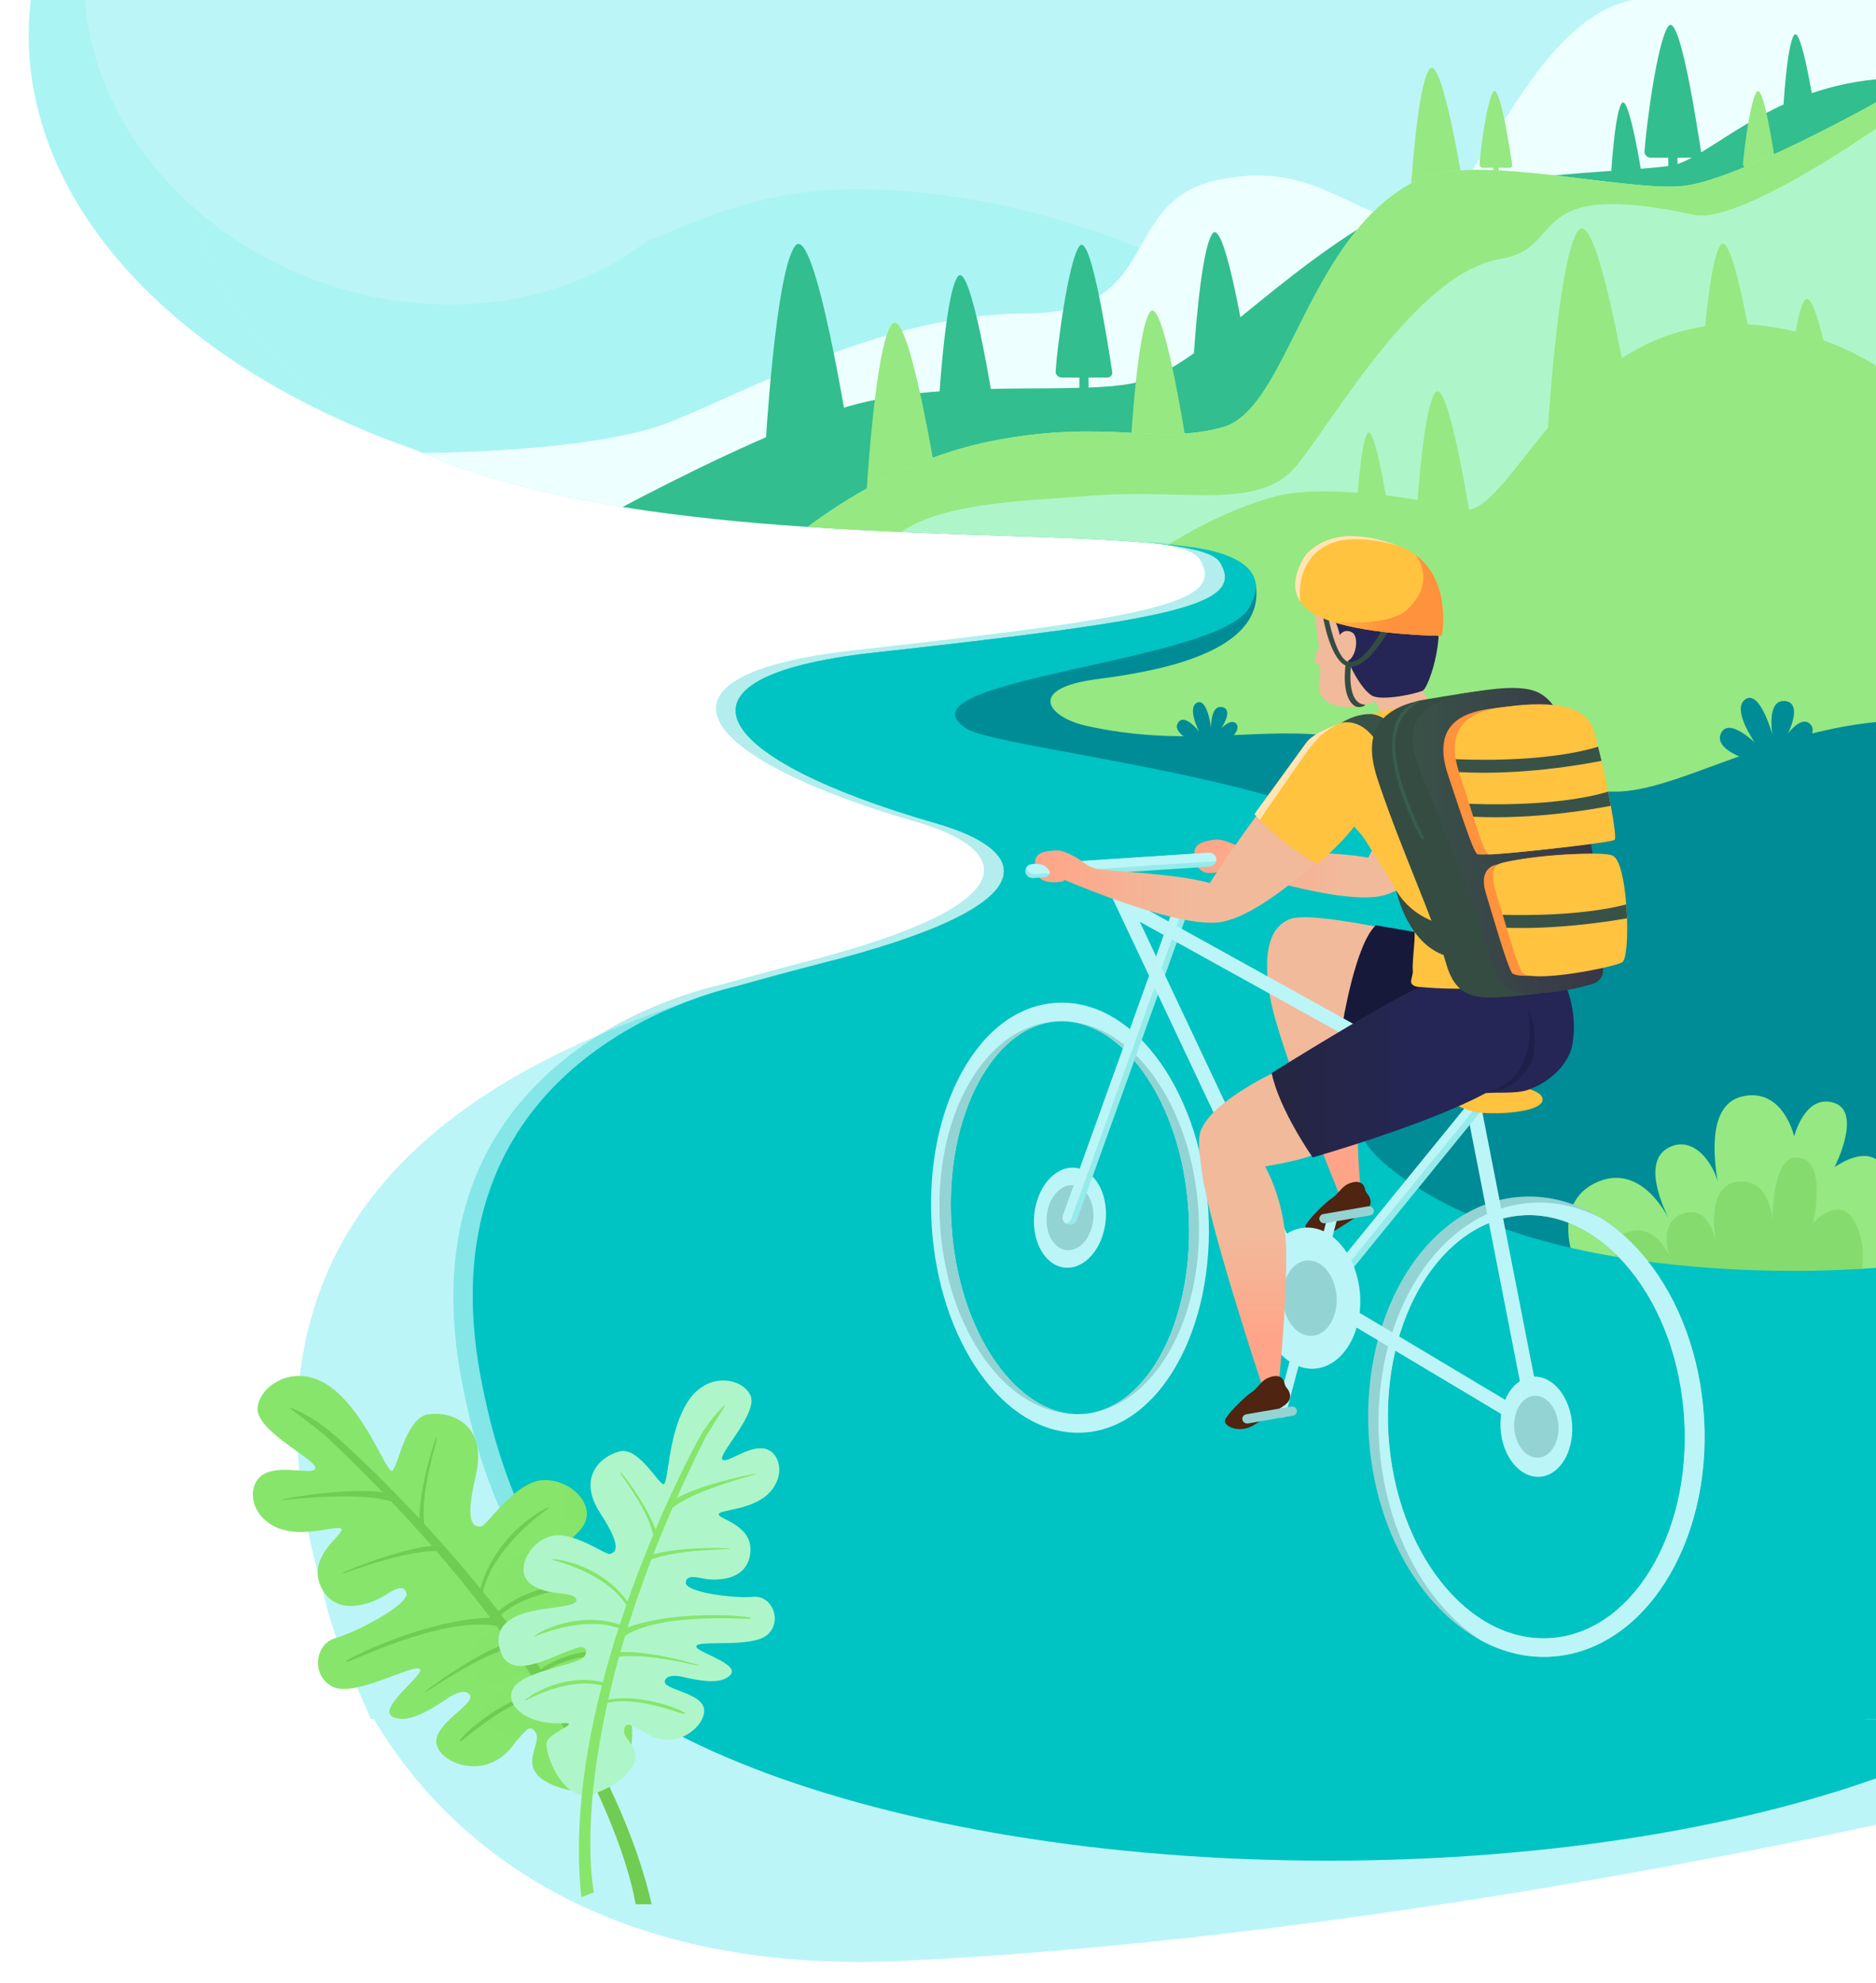 <svg width="720" height="761" viewBox="0 0 720 761" fill="none" xmlns="http://www.w3.org/2000/svg">
<rect x="0" y="0" width="720" height="761" fill="#333333" stroke="none"/>
<g clip-path="url(#clip0)">
<path d="M1066.21 -60.7H-652.865V812.707H1066.21V-60.7Z" fill="white"/>
<path d="M799.492 -9H-307.398V761.092H799.492V-9Z" fill="white"/>
<path d="M345.904 752.442C183.327 759.941 129.16 654.51 122.4 600.856V590.309L264.777 452.006H431.898L683.394 600.856L766.551 689.542C694.071 707.384 508.481 744.941 345.904 752.442Z" fill="#BCF5F7"/>
<path d="M509.841 713.957C682.099 713.957 821.742 659.834 821.742 593.071C821.742 526.307 682.099 472.184 509.841 472.184C337.58 472.184 197.934 526.307 197.934 593.071C197.934 659.834 337.58 713.957 509.841 713.957Z" fill="#00C3C3"/>
<ellipse cx="297.037" cy="13.5" rx="286.037" ry="181.5" fill="#ABF4F4"/>
<path d="M720.021 -0.72V659.632H142.374C63.194 484.387 164.857 417.534 261.981 384.963C279.982 378.92 297.831 374.052 314.352 369.899C406.444 346.722 394.254 325.953 359.449 315.969C290.445 296.181 261.943 271.722 298.04 258.12C306.641 254.874 318.908 252.253 335.162 250.453C448.256 237.92 478.847 232.625 468.156 215.689C466.181 212.57 459.136 210.555 448.295 209.146H448.256C422.033 205.759 373.67 205.956 321.319 202.889C294.071 201.302 265.76 198.842 238.929 194.528C210.79 190.017 184.263 183.474 162.312 173.795C23.374 112.592 88.409 -0.72 88.409 -0.72H720.021Z" fill="#BCF5F7"/>
<path d="M451.257 101.29L321.319 202.889C294.071 201.302 265.76 198.842 238.929 194.528C210.79 190.017 184.263 183.474 162.312 173.795C23.374 112.592 88.409 -0.72 88.409 -0.72H117.12C110.322 31.084 109.182 78.345 154.812 96.547C226.302 125.072 252.088 75.154 321.472 72.765C390.873 70.394 451.257 101.29 451.257 101.29Z" fill="#ABF4F4"/>
<ellipse cx="177.644" cy="19.5" rx="115.688" ry="90.5" fill="#BCF5F7"/>
<path d="M720.021 -0.72V216.687L298.04 258.12C306.641 254.874 318.908 252.253 335.162 250.453C448.256 237.92 478.846 232.625 468.156 215.689C466.182 212.57 459.136 210.555 448.295 209.146H448.256C408.4 203.994 317.37 207.115 238.929 194.528C210.79 190.017 184.262 183.474 162.312 173.795C162.312 173.795 227.518 173.795 257.291 161.904C287.064 150.031 340.441 120.311 393.512 120.311C446.566 120.311 428.831 77.525 466.808 69.2C504.803 60.892 517.545 83.462 542.191 84.656C566.819 85.85 587.079 -0.72 633.924 -0.72H720.021Z" fill="#EEFFFF"/>
<path d="M720.021 30.443V574.898C701.044 571.492 657.317 563.684 606.295 554.414C495.062 534.25 349.1 507.295 349.1 504.746C349.1 503.944 344.543 497.223 337.194 486.937C323.199 467.344 299.103 434.773 277.248 405.446C271.97 398.351 266.823 391.452 261.981 384.963C263.5 384.446 265.02 383.946 266.54 383.465C282.982 378.099 299.236 373.696 314.351 369.899C406.445 346.721 394.254 325.953 359.448 315.969C274 291.456 250.664 259.812 335.162 250.453C448.256 237.92 478.846 232.625 468.156 215.689C466.181 212.57 459.136 210.555 448.295 209.147H448.256C420.154 205.509 366.607 205.992 309.965 202.176C286.287 200.589 262.058 198.237 238.929 194.528C260.804 182.993 295.761 165.505 321.471 157.162C361.746 144.076 414.381 152.401 437.434 146.465C460.484 140.511 489.77 104.861 532.659 81.091C559.039 66.471 626.328 66.151 641.519 63.513C655.608 61.088 678.416 34.311 720.021 30.443Z" fill="#32BE8E"/>
<path d="M293.711 172.457C293.711 172.457 297.509 104.712 305.103 94.461C312.698 84.211 325.992 168.891 325.992 168.891" fill="#32BE8E"/>
<path d="M360.17 156.858C360.17 156.858 362.637 112.815 367.576 106.151C372.513 99.486 381.155 154.54 381.155 154.54" fill="#32BE8E"/>
<path d="M457.916 140.368C457.916 140.368 460.382 96.325 465.322 89.66C470.26 82.995 478.901 138.05 478.901 138.05" fill="#32BE8E"/>
<path d="M541.173 77.267C541.173 77.267 543.642 33.224 548.581 26.56C553.517 19.895 562.159 74.95 562.159 74.95" fill="#96E882"/>
<path d="M433.968 170.417C433.968 170.417 436.437 126.373 441.376 119.71C446.312 113.044 454.954 168.099 454.954 168.099" fill="#96E882"/>
<path d="M332.399 191.635C332.399 191.635 335.667 133.355 342.201 124.535C348.735 115.716 360.17 188.566 360.17 188.566" fill="#96E882"/>
<path d="M618.241 68.166C618.241 68.166 619.63 43.369 622.411 39.619C625.19 35.866 630.055 66.861 630.055 66.861" fill="#32BE8E"/>
<path d="M684.381 42.019C684.381 42.019 685.771 17.222 688.552 13.471C691.333 9.719 696.194 40.714 696.194 40.714" fill="#32BE8E"/>
<path d="M414.262 94.461C410.022 100.184 405.746 133.16 405.146 142.456C405.06 143.772 406.176 144.869 407.578 144.869H414.262V150.135H417.783V144.869H424.971C426.15 144.869 427.055 143.895 426.882 142.802C425.276 132.587 418.635 88.559 414.262 94.461Z" fill="#32BE8E"/>
<path d="M573.103 35.277C570.656 38.58 568.187 57.617 567.84 62.984C567.792 63.744 568.435 64.377 569.245 64.377H573.103V67.418H575.136V64.377H579.286C579.965 64.377 580.488 63.815 580.389 63.182C579.462 57.287 575.628 31.87 573.103 35.277Z" fill="#96E882"/>
<path d="M674.216 35.277C671.768 38.58 669.301 57.617 668.953 62.984C668.905 63.744 669.549 64.377 670.358 64.377H674.216V67.418H676.251V64.377H680.401C681.08 64.377 681.6 63.815 681.504 63.182C680.57 57.287 676.739 31.87 674.216 35.277Z" fill="#96E882"/>
<path d="M640.281 10.102C636.04 15.824 631.764 48.8 631.164 58.097C631.079 59.411 632.193 60.508 633.597 60.508H640.281V65.775H643.802V60.508H650.99C652.168 60.508 653.074 59.536 652.901 58.441C651.295 48.228 644.654 4.199 640.281 10.102Z" fill="#32BE8E"/>
<path d="M720.021 39.303V582.937L606.295 554.414L531.235 535.588L337.195 486.937L314.807 481.321C314.807 481.321 295.381 442.474 277.248 405.447C273.565 397.941 269.937 390.49 266.54 383.465C282.982 378.099 299.236 373.695 314.351 369.899C406.445 346.722 394.254 325.953 359.448 315.969C274 291.456 250.664 259.812 335.162 250.453C367.29 246.888 392.754 243.928 412.501 241.094H412.521C462.308 233.98 475.808 227.812 468.156 215.689C466.181 212.57 459.136 210.555 448.295 209.146H448.256C426.211 206.295 388.482 205.974 345.891 204.137C334.212 203.62 322.155 202.996 309.965 202.176C322.858 192.532 348.929 175.559 380.107 169.338C424.729 160.424 444.041 171.032 469.371 163.901C494.681 156.768 501.937 88.81 544.963 68.612C566.269 58.61 625.474 73.96 646.627 71.286C667.78 68.612 720.021 39.303 720.021 39.303Z" fill="#AEF6C9"/>
<path d="M720.021 140.368V347.049L378.208 303.763C378.208 303.763 411.591 241.219 412.501 241.094H412.52C462.308 233.98 475.808 227.812 468.156 215.689C466.181 212.57 459.136 210.555 448.294 209.147C448.294 209.147 468.05 196.078 489.607 190.433C508.506 185.484 547.194 191.471 561.208 195.411C575.203 199.351 593.547 151.693 630.05 133.022C675.232 109.913 720.021 140.368 720.021 140.368Z" fill="#96E882"/>
<path d="M720.021 277.052V498.114L718.758 498.06L718.153 498.026L612.542 493.443L452.263 486.472L382.956 321.14L364.917 288.854L344.505 263.966L469.978 229.649C469.978 229.649 480.613 216.242 481.904 223.997C486.214 250.008 445.312 257.46 421.255 260.561C393.514 264.128 402.267 275.268 417.001 278.532C453.212 286.554 480.404 279.602 506.36 281.936C532.298 284.272 557.344 303.758 619.89 303.758C643.152 303.758 676.803 281.385 720.021 277.052Z" fill="#008C97"/>
<path d="M720.021 39.303V49.299C720.021 49.299 667.583 86.168 650.215 82.428C583.995 68.166 601.874 95.055 575.962 99.32C543.458 104.668 511.752 161.722 497.358 178.943C482.965 196.183 454.16 187.269 418.235 190.245C395.885 192.081 362.315 192.532 345.891 204.137C334.213 203.62 322.155 202.996 309.965 202.175C322.858 192.532 348.929 175.559 380.107 169.338C424.729 160.424 444.041 171.032 469.371 163.9C494.681 156.768 501.937 88.81 544.963 68.612C566.269 58.61 625.474 73.96 646.627 71.286C667.78 68.612 720.021 39.303 720.021 39.303Z" fill="#96E882"/>
<path d="M720.021 444.828V495.957C719.352 497.151 718.875 497.864 718.758 498.06C718.747 498.096 718.726 498.114 718.726 498.114L718.153 498.026L603.581 481.766C603.581 481.766 595.947 460.873 613.189 453.492C629.481 446.52 639.259 465.33 640.322 467.433C639.431 465.205 628.882 444.916 641.434 439.871C650.528 436.216 657.507 446.592 659.254 453.492C657.298 441.672 656.14 423.558 668.729 420.706C684.391 417.158 688.594 436.074 688.594 436.074C688.594 436.074 692.67 419.637 703.835 423.149C714.757 426.589 704.451 447.147 704.09 447.788C704.589 447.646 713.717 440.781 720.021 444.828Z" fill="#96E882"/>
<path d="M624.509 493.342C624.509 493.342 613.993 476.79 624.509 472.815C635.024 468.841 640.721 481.766 640.721 481.766C640.721 481.766 635.904 468.53 646.621 465.454C657.336 462.379 658.998 479.399 658.998 479.399C658.998 479.399 653.538 455.525 666.355 453.493C679.169 451.46 680.358 468.172 680.358 468.172C680.358 468.172 679.934 444.113 689.38 444.113C701.957 444.113 695.79 469.385 695.79 469.385C695.79 469.385 706.966 456.581 712.878 471.026C718.779 485.474 710.501 499.737 710.501 499.737" fill="#86DB6E"/>
<path d="M543.395 201.403C543.395 201.403 545.863 157.36 550.801 150.696C555.738 144.03 564.379 199.085 564.379 199.085" fill="#96E882"/>
<path d="M652.922 144.782C652.922 144.782 655.391 100.739 660.329 94.076C665.267 87.41 673.908 142.465 673.908 142.465" fill="#96E882"/>
<path d="M685.198 166.001C685.198 166.001 687.671 121.958 692.606 115.294C697.552 108.628 706.192 163.684 706.192 163.684" fill="#96E882"/>
<path d="M520.74 194.385C520.74 194.385 522.107 170.002 524.841 166.312C527.576 162.621 532.36 193.103 532.36 193.103" fill="#96E882"/>
<path d="M593.713 170.417C593.713 170.417 597.7 99.293 605.674 88.531C613.648 77.77 627.603 166.674 627.603 166.674" fill="#96E882"/>
<path d="M720.021 486.473V659.632H235.986L199.737 578.981C192.484 562.846 187.778 545.858 184.528 528.599C160.793 402.581 281.16 378.9 283.987 378.099C285.355 377.689 308.977 371.252 314.351 369.899C406.445 346.722 394.252 325.953 359.448 315.969C274.001 291.456 250.664 259.812 335.162 250.453C448.256 237.92 478.846 232.625 468.156 215.689C466.182 212.57 459.136 210.555 448.294 209.146C450.023 209.164 493.202 210.449 479.169 233.552C466.446 254.446 341.904 260.865 370.935 279.565C385.329 288.854 546.046 301.992 548.419 344.333C550.792 386.675 494.664 417.23 533.209 448.019C595.947 498.114 720.021 486.473 720.021 486.473Z" fill="#00C3C3"/>
<path opacity="0.3" d="M712 486.875V661H228.496L192.288 579.899C185.042 563.674 180.342 546.591 177.094 529.236C153.385 402.514 273.619 378.701 276.447 377.896C277.811 377.484 301.407 371.011 306.775 369.65C398.768 346.344 386.591 325.459 351.823 315.419C266.469 290.769 243.158 258.949 327.563 249.538C440.534 236.935 471.09 231.61 460.412 214.58C458.44 211.443 451.402 209.417 440.572 208C442.298 208.018 485.431 209.31 471.414 232.542C458.705 253.553 334.297 260.008 363.298 278.812C377.676 288.153 538.217 301.364 540.588 343.941C542.958 386.52 486.891 417.245 525.396 448.206C588.064 498.581 712 486.875 712 486.875Z" fill="#00C3C3"/>
<path d="M670.945 291.509C670.945 291.509 657.603 287.718 660.5 281.387C663.389 275.077 673.475 284.92 673.475 284.92C673.475 284.92 664.338 271.958 669.915 268.281C675.497 264.603 680.241 281.875 680.241 281.875C680.241 281.875 677.885 268.388 684.986 268.998C692.224 269.619 686.174 281.54 686.174 281.54C686.174 281.54 690.802 275.074 694.241 277.418C698.921 280.602 690.802 288.854 690.802 288.854" fill="#008C97"/>
<path d="M457.937 284.683C457.937 284.683 449.686 281.146 452.141 277.302C454.588 273.469 460.181 280.64 460.181 280.64C460.181 280.64 455.488 271.534 459.428 269.62C463.365 267.705 464.824 279.229 464.824 279.229C464.824 279.229 464.554 270.342 469.078 271.315C473.689 272.307 468.682 279.497 468.682 279.497C468.682 279.497 472.268 275.708 474.268 277.5C476.987 279.937 470.988 284.593 470.988 284.593" fill="#008C97"/>
<g opacity="0.32">
<g opacity="0.32">
<g opacity="0.32">
<g opacity="0.32">
<g opacity="0.32">
<g opacity="0.32">
<path opacity="0.32" d="M390.551 504.388C364.8 485.348 344.252 490.074 360.594 525.194C373.336 552.579 435.521 628.635 488.053 659.632H720.021C720.021 659.632 542.184 616.512 390.551 504.388Z" fill="url(#paint0_linear)"/>
</g>
</g>
</g>
</g>
</g>
</g>
<g opacity="0.2">
<g opacity="0.2">
<g opacity="0.2">
<g opacity="0.2">
<g opacity="0.2">
<g opacity="0.2">
<path opacity="0.2" d="M720.021 486.472V615.769C636.46 596.907 580.382 536.961 570.254 512.578C557.849 482.715 449.376 423.808 453.687 392.183C457.997 360.557 509.855 381.469 511.544 352.82C513.235 324.188 406.216 334.457 402.93 319.535C399.646 304.614 415.462 310.853 413.812 296.519C412.159 282.186 349.004 288.104 346.289 276.303C343.554 264.501 355.422 262.487 373.936 261.15C392.449 259.812 413.536 247.228 433.976 246.138C474.098 244 481.58 225.066 481.733 223.053C482.378 225.923 481.695 229.38 479.17 233.553C466.447 254.446 341.904 260.865 370.935 279.566C385.329 288.854 546.046 301.992 548.419 344.334C550.792 386.675 494.662 417.23 533.209 448.019C595.947 498.114 720.021 486.472 720.021 486.472Z" fill="url(#paint1_linear)"/>
</g>
</g>
</g>
</g>
</g>
</g>
<path d="M495.556 352.516C489.63 354.458 483.688 361.251 487.485 382.787C490.714 401.078 511.999 453.348 514.184 458.715C514.317 459 514.374 459.161 514.374 459.161L514.981 458.893L515.911 458.484L522.139 455.738C522.139 455.738 520.469 438.071 520.866 417.194C521.114 404.501 518.115 394.41 515.702 388.421C522.254 393.127 551.667 408.031 551.667 408.031L549.73 363.213C549.73 363.213 542.438 360.432 534.064 357.846L534.843 356.955C534.843 356.955 533.153 356.581 530.476 356.046C523.338 354.607 509.07 351.957 500.612 351.957C498.497 351.957 496.744 352.124 495.556 352.516Z" fill="url(#paint2_linear)"/>
<ellipse cx="492" cy="655" rx="226" ry="33" fill="#00C3C3"/>
<g opacity="0.37">
<g opacity="0.37">
<g opacity="0.37">
<g opacity="0.37">
<g opacity="0.37">
<g opacity="0.37">
<path opacity="0.37" d="M490.96 374.622C491.98 394.263 513.48 450.96 515.911 458.484C516.045 458.929 516.12 459.161 516.12 459.161L514.981 458.893L514.184 458.715C511.999 453.349 490.714 401.078 487.485 382.787C483.688 361.251 489.63 354.46 495.556 352.516C501.481 350.555 521.551 354.245 530.476 356.046C529.184 358.595 527.855 360.877 527.855 360.877C527.855 360.877 505.525 354.637 499.354 357.311C493.202 359.986 490.486 365.474 490.96 374.622Z" fill="url(#paint3_linear)"/>
</g>
</g>
</g>
</g>
</g>
</g>
<path d="M515.361 392.428C515.361 392.428 520.201 362.205 528.032 355.061L595.047 366.395L542.614 398.804L515.361 392.428Z" fill="#17193A"/>
<path d="M418.559 542.202C417.838 542.327 417.115 542.433 416.394 542.487H416.299C415.957 542.541 415.634 542.558 415.293 542.576H415.103C414.552 542.611 414.002 542.63 413.451 542.63H413.298C413.089 542.63 412.899 542.63 412.691 542.611C401.829 542.184 391.139 535.267 382.386 522.948C372.53 509.061 366.417 490.164 365.144 469.715C363.892 449.249 367.651 429.817 375.739 414.965C383.487 400.722 394.254 392.539 406.007 391.897C406.231 391.881 406.456 391.887 406.68 391.881C406.993 391.875 407.306 391.866 407.62 391.867C408.275 391.871 408.928 391.891 409.584 391.942C409.588 391.942 409.596 391.942 409.604 391.943C420.134 392.752 430.422 399.594 438.895 411.526C443.833 418.46 447.819 426.661 450.743 435.682C453.668 444.703 455.51 454.544 456.136 464.777C458.586 504.425 442.009 538.03 418.673 542.184C418.635 542.202 418.597 542.202 418.559 542.202ZM463.731 464.348C462.384 442.652 455.814 422.489 445.218 407.568C434.224 392.076 420.078 383.981 405.57 384.784C391.007 385.569 378.019 395.124 368.98 411.721C360.283 427.676 356.238 448.429 357.568 470.125C358.897 491.821 365.487 511.984 376.082 526.905C386.583 541.703 399.913 549.76 413.774 549.76C414.419 549.76 415.084 549.743 415.729 549.707C444.991 548.12 466.523 509.827 463.731 464.348Z" fill="#BCF5F7"/>
<path d="M406.68 391.881C406.993 391.873 407.306 391.866 407.62 391.867C407.575 391.867 407.532 391.862 407.489 391.862C407.219 391.862 406.95 391.876 406.68 391.881ZM409.604 391.943C409.596 391.943 409.588 391.943 409.584 391.941C409.588 391.943 409.596 391.943 409.604 391.943ZM371.449 416.518C363.323 431.1 359.544 450.051 360.778 469.874C362.031 489.7 368.164 508.115 378.076 521.754C387.741 535.053 399.95 542.397 412.691 542.611C401.829 542.184 391.139 535.266 382.386 522.948C372.53 509.06 366.417 490.163 365.144 469.715C363.892 449.249 367.651 429.817 375.741 414.966C383.487 400.721 394.254 392.539 406.008 391.897C406.231 391.881 406.456 391.887 406.68 391.881C406.328 391.888 405.978 391.879 405.627 391.897C392.013 392.628 379.879 401.364 371.449 416.518ZM459.954 464.616C458.7 444.792 452.568 426.358 442.656 412.737C433.39 399.971 421.745 392.724 409.604 391.943C420.132 392.755 430.422 399.594 438.896 411.526C443.833 418.46 447.819 426.661 450.743 435.682C453.668 444.703 455.51 454.544 456.137 464.777C458.587 504.425 442.009 538.03 418.673 542.184C444.173 538.03 462.442 504.318 459.954 464.616ZM407.62 391.867C408.275 391.871 408.928 391.891 409.584 391.941C408.928 391.9 408.275 391.871 407.62 391.867Z" fill="#94D3D3"/>
<path d="M594.637 628.577C563.287 630.288 535.639 595.257 532.887 550.528C530.133 505.797 553.357 468.021 584.649 466.328C585.37 466.274 586.093 466.256 586.833 466.256C600.942 466.256 614.688 473.708 625.74 487.4C637.721 502.215 645.051 522.448 646.399 544.36C649.153 589.107 625.93 626.883 594.637 628.577ZM653.995 543.949C652.55 520.631 644.672 499.024 631.797 483.085C626.613 476.685 620.879 471.497 614.765 467.593C614.746 467.576 614.727 467.575 614.709 467.558C605.213 461.531 594.808 458.626 584.213 459.197C548.723 461.122 522.311 502.286 525.311 550.938C527.533 586.914 545.211 617.078 568.623 629.557C576.105 633.568 584.174 635.761 592.491 635.761C593.346 635.761 594.219 635.743 595.075 635.69C630.562 633.765 656.976 592.619 653.995 543.949Z" fill="#94D3D3"/>
<path d="M594.637 628.577C563.287 630.288 535.639 595.257 532.887 550.528C530.133 505.798 553.357 468.021 584.649 466.328C585.37 466.274 586.092 466.256 586.832 466.256C600.941 466.256 614.688 473.708 625.739 487.4C637.721 502.215 645.05 522.448 646.399 544.359C649.152 589.106 625.93 626.883 594.637 628.577ZM653.994 543.949C652.55 520.63 644.67 499.023 631.797 483.086C626.613 476.685 620.879 471.497 614.765 467.594C614.746 467.576 614.727 467.576 614.708 467.558C606.314 463.119 597.333 461.033 588.199 461.514C552.711 463.44 526.297 504.604 529.28 553.255C531.367 587.164 547.204 615.919 568.623 629.557C576.105 633.568 584.173 635.761 592.491 635.761C593.346 635.761 594.219 635.743 595.074 635.69C630.562 633.765 656.975 592.619 653.994 543.949Z" fill="#BCF5F7"/>
<path d="M517.306 454.344C517.306 454.344 520.137 452.831 522.177 453.84C524.219 454.846 523.481 456.615 524.716 458.024C525.952 459.436 527.348 462.36 523.75 464.83C520.153 467.301 513.115 471.77 511.615 472.603C506.224 475.6 500.182 472.579 501.09 470.309C502.136 467.699 509.132 461.022 511.4 459.588C513.612 458.188 514.762 455.503 517.306 454.344Z" fill="#4F2411"/>
<path d="M502.936 492.473L585.66 541.901L562.359 422.886L437.437 353.677L502.936 492.473ZM593.627 552.996L498.426 496.118L498.076 495.378L425.033 340.598L567.492 419.518L593.627 552.996Z" fill="#BCF5F7"/>
<path d="M568.499 426.194L508.619 499.737L504.101 496.491L506.094 494.049L562.528 424.736L565.54 426.026L568.499 426.194Z" fill="#96EAEA"/>
<path d="M565.54 426.027L508.62 495.869L506.094 494.05L562.529 424.737L565.54 426.027Z" fill="#BCF5F7"/>
<path d="M603.382 546.703C604.035 557.315 598.415 566.253 590.827 566.665C583.238 567.077 576.559 558.806 575.906 548.194C575.252 537.583 580.873 528.646 588.46 528.233C596.048 527.822 602.729 536.09 603.382 546.703Z" fill="#BCF5F7"/>
<path d="M424.355 468.398C423.341 478.985 416.381 487.049 408.812 486.41C401.242 485.771 395.929 476.671 396.944 466.084C397.957 455.496 404.915 447.432 412.484 448.07C420.054 448.709 425.369 457.809 424.355 468.398Z" fill="#BCF5F7"/>
<path d="M419.56 467.992C418.901 474.875 414.377 480.12 409.454 479.704C404.533 479.288 401.077 473.371 401.738 466.488C402.397 459.605 406.922 454.36 411.843 454.776C416.763 455.193 420.218 461.11 419.56 467.992Z" fill="#94D3D3"/>
<path d="M521.999 497.06C522.919 512.007 515.002 524.593 504.315 525.174C493.628 525.753 484.218 514.107 483.299 499.161C482.378 484.215 490.295 471.628 500.982 471.048C511.667 470.469 521.076 482.113 521.999 497.06Z" fill="#BCF5F7"/>
<path d="M491.672 544.021C491.522 544.021 491.368 544.005 491.216 543.969C490.199 543.734 489.576 542.767 489.827 541.812L509.527 466.811C509.777 465.854 510.81 465.267 511.825 465.507C512.841 465.743 513.468 466.71 513.214 467.665L493.514 542.664C493.299 543.477 492.525 544.021 491.672 544.021Z" fill="#BCF5F7"/>
<path d="M457.485 345.403L413.337 468.093C412.938 469.216 411.836 469.911 410.641 469.911C410.337 469.911 410.033 469.875 409.729 469.769C409.501 469.697 409.311 469.608 409.122 469.483C408.038 468.859 407.527 467.576 407.945 466.381L452.092 343.691C452.415 342.8 453.193 342.159 454.104 341.962C454.598 341.819 455.167 341.837 455.7 342.016C457.199 342.479 457.997 343.994 457.485 345.403Z" fill="#96EAEA"/>
<path d="M455.282 345.065L411.134 467.754C410.811 468.646 410.033 469.286 409.122 469.483C408.038 468.859 407.527 467.575 407.945 466.381L452.092 343.691C452.415 342.8 453.194 342.159 454.105 341.962C455.186 342.604 455.7 343.888 455.282 345.065Z" fill="#BCF5F7"/>
<path d="M512.984 497.55C513.476 505.533 509.247 512.258 503.538 512.566C497.831 512.877 492.805 506.656 492.313 498.671C491.821 490.689 496.049 483.966 501.757 483.655C507.467 483.345 512.492 489.567 512.984 497.55Z" fill="#94D3D3"/>
<path d="M568.117 422.54L561.417 419.183L576.766 392.187L583.466 395.545L568.117 422.54Z" fill="#6A2F32"/>
<path d="M598.134 546.988C598.54 553.546 595.065 559.07 590.377 559.324C585.686 559.579 581.556 554.468 581.155 547.909C580.748 541.351 584.223 535.827 588.911 535.572C593.602 535.318 597.73 540.429 598.134 546.988Z" fill="#94D3D3"/>
<path d="M491.987 409.975C491.455 410.26 490.903 410.562 490.334 410.884C490.334 410.884 484.22 413.647 477.498 417.854C470.776 422.044 463.466 427.66 461.035 433.382C459.326 437.447 460.58 443.419 461.205 448.91C463.371 468.359 483.954 530.293 483.954 530.293C483.954 530.293 484.315 530.756 483.954 532.664C483.84 533.324 483.46 533.912 482.948 534.483C482.017 535.57 480.669 536.533 479.928 537.567C479.017 538.797 476.757 542.683 476.909 543.236C477.081 543.807 485.739 542.914 487.276 541.453C488.814 540.009 493.771 538.012 494.283 535.338C494.796 532.664 490.771 531.042 490.922 529.456C490.922 529.456 493.752 501.769 493.637 480.874C493.562 463.742 487.656 451.424 485.53 447.555C488.815 447.021 495.081 445.897 500.569 444.329C508.41 442.099 538.545 428.283 538.545 428.283L498.822 406.355C498.822 406.355 495.973 407.781 491.987 409.975Z" fill="url(#paint4_linear)"/>
<g opacity="0.37">
<g opacity="0.37">
<g opacity="0.37">
<g opacity="0.37">
<g opacity="0.37">
<g opacity="0.37">
<path opacity="0.37" d="M475.371 489.931C479.473 505.691 486.289 534.946 486.289 534.946L482.948 534.483C483.46 533.912 483.84 533.324 483.954 532.664C484.315 530.756 483.954 530.293 483.954 530.293C483.954 530.293 463.371 468.36 461.205 448.91C460.58 443.419 459.326 437.447 461.035 433.382C463.466 427.659 470.776 422.044 477.498 417.854C484.22 413.647 490.334 410.884 490.334 410.884C490.903 410.562 491.454 410.26 491.987 409.974L492.929 416.325C492.929 416.325 467.009 428.845 466.03 436.528C464.448 448.945 471.251 474.189 475.371 489.931Z" fill="url(#paint5_linear)"/>
</g>
</g>
</g>
</g>
</g>
</g>
<path d="M564.784 426.364C554.417 423.278 544.961 415.327 544.961 415.327L552.841 414.382L573.785 411.869L587.058 417.948C587.058 417.948 590.533 418.982 591.539 420.48C591.577 420.515 591.614 420.569 591.634 420.605C595.45 427.094 571.146 428.252 564.784 426.364Z" fill="#FFC340"/>
<g opacity="0.6">
<g opacity="0.6">
<g opacity="0.6">
<g opacity="0.6">
<g opacity="0.6">
<path opacity="0.6" d="M591.539 420.48C585.255 422.798 572.267 422.851 567.785 421.764C562.488 420.498 556.772 417.057 552.841 414.383L573.785 411.87L587.059 417.949C587.059 417.949 590.533 418.983 591.539 420.48Z" fill="url(#paint6_linear)"/>
</g>
</g>
</g>
</g>
</g>
<path d="M544.981 378.714C532.335 384.06 488.054 411.728 488.054 411.728C491.038 426.025 503.814 444.113 503.814 444.113C503.814 444.113 547.602 431.642 570.254 419.412C574.812 419.056 581.995 419.709 586.287 418.231C596.597 414.665 602.401 406.808 603.427 400.997C606.389 384.364 597.844 372.168 597.844 372.168C579.806 376.628 544.981 378.714 544.981 378.714Z" fill="url(#paint7_linear)"/>
<path d="M525.14 329.09V329.108C514.866 327.112 495.822 326.737 481.828 326.774H481.656C478.599 326.774 477.993 326.291 476.872 325.597C475.942 325.008 469.828 321.8 466.446 322.156C464.851 322.334 463.523 322.583 462.461 322.903C459.65 323.724 458.529 325.062 458.415 326.791C458.263 329.161 458.51 332.388 461.434 334.279C464.358 336.168 470.909 333.833 470.435 333.083C472.049 333.583 475.486 334.582 477.554 335.169C490.846 339.145 510.823 344.351 523.791 344.351C526.678 344.351 529.222 344.101 531.254 343.513C550.262 338.075 577.13 303.062 577.13 303.062L548.039 288.854C548.039 288.854 532.945 313.385 525.14 329.09Z" fill="url(#paint8_linear)"/>
<g opacity="0.37">
<g opacity="0.37">
<g opacity="0.37">
<g opacity="0.37">
<g opacity="0.37">
<g opacity="0.37">
<path opacity="0.37" d="M525.139 329.108C524.589 330.213 524.531 331.835 524.531 331.835C519.254 330.838 480.688 329.839 477.669 329.054C474.631 328.289 474.879 327.272 471.307 325.115C467.928 323.046 462.953 322.921 462.461 322.905C463.523 322.583 464.852 322.334 466.446 322.156C469.828 321.8 475.942 325.008 476.872 325.597C477.993 326.291 478.599 326.774 481.656 326.774H481.828C495.822 326.737 514.866 327.112 525.139 329.108Z" fill="url(#paint9_linear)"/>
</g>
</g>
</g>
</g>
</g>
</g>
<path d="M553.586 275.789L536.689 304.772C536.689 304.772 547.904 315.577 562.154 321.141C562.154 321.141 582.374 303.022 580.019 289.506C577.664 275.989 568.574 264.866 553.586 275.789Z" fill="#FFB63C"/>
<path d="M526.397 266.043C526.397 266.043 530.201 273.925 533.166 278.605C535.352 282.052 548.717 282.34 550.964 279.222C553.209 276.104 542.3 258.052 542.3 258.052" fill="#F1BA9B"/>
<path d="M570.392 419.402L570.254 419.412C591.825 413.619 586.716 388.356 586.375 387.09C589.341 392.486 588.923 397.351 588.867 401.735C588.745 410.96 580.183 418.606 570.392 419.402Z" fill="#1E2049"/>
<path d="M466.807 329.679C466.827 329.946 466.807 330.214 466.732 330.464C466.466 331.587 465.441 332.442 464.168 332.532L403.615 336.489H403.405C401.925 336.489 400.671 335.42 400.576 334.012C400.463 332.532 401.64 331.249 403.215 331.159L403.71 331.123L463.769 327.201C465.365 327.094 466.693 328.199 466.807 329.679Z" fill="#96EAEA"/>
<path d="M466.808 329.679C466.826 329.946 466.808 330.214 466.732 330.464L406.672 334.368C406.615 334.386 406.54 334.386 406.482 334.386C405.001 334.386 403.748 333.298 403.634 331.889C403.615 331.623 403.634 331.373 403.71 331.123L463.769 327.201C465.365 327.094 466.693 328.199 466.808 329.679Z" fill="#BCF5F7"/>
<path d="M464.301 338.86C454.029 335.847 436.845 334.938 422.83 333.708C420.211 333.494 417.781 332.46 415.805 330.855C414.951 330.177 409.254 326.345 405.874 326.345C405.058 326.345 404.317 326.362 403.634 326.434C399.418 326.738 397.709 328.039 397.329 330.071C396.893 332.442 396.778 335.027 399.456 337.22C402.134 339.413 408.894 338.415 408.514 337.63C419.622 342.318 443.833 351.802 459.687 353.729C463.257 354.174 466.409 354.21 468.897 353.746C482.398 351.196 501.081 334.885 511.316 325.08C515.875 320.711 518.74 317.645 518.74 317.645L491.246 300.869C491.246 300.869 473.682 323.921 464.301 338.86Z" fill="url(#paint10_linear)"/>
<g opacity="0.2">
<g opacity="0.2">
<g opacity="0.2">
<g opacity="0.2">
<g opacity="0.2">
<path opacity="0.2" d="M511.316 325.08C501.081 334.885 482.397 351.196 468.896 353.746C466.409 354.21 463.257 354.174 459.687 353.729C459.839 353.711 460.009 353.693 460.18 353.674C479.644 351.874 503.378 326.345 503.378 326.345L511.316 325.08Z" fill="url(#paint11_linear)"/>
</g>
</g>
</g>
</g>
</g>
<g opacity="0.37">
<g opacity="0.37">
<g opacity="0.37">
<g opacity="0.37">
<g opacity="0.37">
<g opacity="0.37">
<path opacity="0.37" d="M464.301 338.86L463.105 341.302C453.611 338.254 433.597 337.292 422.356 335.134C411.115 332.976 415.046 331.907 410.488 329.448C408.228 328.235 405.836 327.237 403.634 326.434C404.317 326.362 405.058 326.345 405.874 326.345C409.253 326.345 414.951 330.177 415.805 330.855C417.781 332.46 420.211 333.494 422.83 333.708C436.844 334.938 454.029 335.847 464.301 338.86Z" fill="url(#paint12_linear)"/>
</g>
</g>
</g>
</g>
</g>
</g>
<path d="M598.777 370.932C598.663 371.734 597.846 372.162 597.846 372.162C592.833 375.157 586.301 376.976 579.561 378.045C579.502 378.045 579.427 378.063 579.351 378.081C578.63 378.188 577.889 378.295 577.167 378.383H577.13C561.236 380.47 544.982 378.705 544.982 378.705C544.982 378.705 542.495 378.812 541.698 377.296C541.204 376.333 542.305 374.141 542.229 372.697C541.887 367.046 543.691 358.756 542.609 355.386C540.084 347.488 527.932 328.448 524.096 322.547C523.336 321.371 522.501 320.266 521.57 319.214C520.981 318.536 520.355 317.86 519.727 317.164C513.67 325.132 505.564 331.372 505.564 331.372C495.499 326.309 487.164 318.376 483.48 314.579C482.189 313.224 481.466 312.403 481.466 312.403L501.271 285.11C501.271 285.092 501.29 285.092 501.309 285.074C503.133 282.436 507.955 279.904 514.146 277.64C514.184 277.622 514.202 277.604 514.24 277.586C529.165 272.203 551.969 268.441 560.383 269.066C561.615 269.153 562.794 269.314 563.914 269.529C572.553 271.151 579.826 276.534 584.213 283.701C601.91 312.796 599.878 352.872 598.454 366.992C598.283 368.722 598.891 370.058 598.777 370.932Z" fill="#FFC340"/>
<path d="M514.146 277.64C514.107 277.675 514.05 277.693 513.993 277.711C511.182 278.781 506.912 281.706 503.334 286.15C500.832 289.251 483.48 314.579 483.48 314.579C482.189 313.224 481.466 312.403 481.466 312.403L501.271 285.11C501.271 285.092 501.289 285.092 501.309 285.074C503.133 282.436 507.955 279.904 514.146 277.64Z" fill="#FFE5B6"/>
<path d="M504.867 237.984C504.867 237.984 507.635 255.004 506.29 261.837C504.943 268.67 512.714 274.013 526.147 269.829C526.147 269.829 539.714 264.886 545.01 257.541C552.032 247.799 556.687 227.258 538.332 218.811C523.462 211.966 501.864 222.598 504.867 237.984Z" fill="#F1BA9B"/>
<path d="M506.538 247.481C506.538 247.481 504.346 251.916 504.583 253.636C504.821 255.357 508.593 255.43 508.593 255.43" fill="#F1BA9B"/>
<path d="M549.421 226.444C546.163 219.307 540.422 216.117 534.516 215.002V215C534.516 215 534.442 214.985 534.317 214.963C532.883 214.702 531.443 214.565 530.024 214.52C523.358 214.228 510.534 215.299 500.368 225.998C500.368 225.998 497.4 233.841 512.248 237.94C513.015 239.473 513.672 241.267 514.135 243.379C516.665 254.969 522.81 264.844 526.635 266.964C530.459 269.084 544.11 266.116 546.167 264.926C548.222 263.739 556.541 242.043 549.421 226.444Z" fill="#252655"/>
<path d="M513.41 245.008C513.41 245.008 514.968 240.805 518.683 242.526C522.399 244.245 519.83 255.042 515.838 253.482" fill="#F1BA9B"/>
<path d="M507.877 237.302C507.877 237.302 510.397 252.075 516.138 255.228C523.476 259.26 533.207 241.619 533.207 241.619L530.712 241.184C530.712 241.184 523.621 254.866 517.76 254.004C512.735 253.263 509.709 236.457 509.709 236.457" fill="#354C43"/>
<path d="M518.579 254.998C518.579 254.998 516.34 270.081 524.021 270.427C524.021 270.427 523.539 271.307 521.387 271.307C519.065 271.307 514.786 267.42 516.519 254.292" fill="#354C43"/>
<path d="M553.375 244C553.375 244 527.171 243.803 510.994 238.455C510.935 238.437 510.917 238.42 510.917 238.42C508.202 237.529 505.791 236.477 503.816 235.264C501.651 233.927 500.114 232.447 499.068 230.897C493.447 222.589 501.632 212.32 501.632 212.32C506.626 207.63 515.532 201.73 536.685 209.414C536.855 209.485 537.026 209.539 537.196 209.628C537.292 209.664 537.349 209.681 537.386 209.681L537.405 209.699C539.703 210.59 541.679 211.714 543.386 212.98V212.998C557.306 223.301 553.375 244 553.375 244Z" fill="#FFC340"/>
<path d="M540.408 233.629C532.806 241.095 510.918 238.419 510.918 238.419C510.918 238.419 510.936 238.437 510.994 238.455C527.172 243.803 553.375 244 553.375 244C553.375 244 557.306 223.301 543.387 212.998C546.966 218.299 548.484 225.697 540.408 233.629Z" fill="url(#paint13_linear)"/>
<path d="M537.197 209.628C535.166 208.951 519.302 204.11 509.38 209.146C496.49 215.689 499.068 230.897 499.068 230.897C493.447 222.589 501.632 212.32 501.632 212.32C506.626 207.63 515.532 201.73 536.685 209.414C536.855 209.485 537.027 209.539 537.197 209.628Z" fill="#FFE5B6"/>
<path d="M402.913 335.117C402.836 335.865 402.057 336.328 401.318 336.614L396.551 336.917H396.342C394.861 336.917 393.608 335.847 393.512 334.439C393.474 333.869 393.608 333.334 393.911 332.889C394.367 332.157 395.184 331.64 396.152 331.586L397.5 331.498C399.361 331.372 401.184 332.121 402.267 333.511C402.57 333.886 402.78 334.242 402.875 334.581C402.93 334.778 402.949 334.956 402.913 335.117Z" fill="#96EAEA"/>
<path d="M402.913 335.116L397.5 335.455H397.235C395.601 335.455 394.196 334.368 393.911 332.889C394.367 332.157 395.184 331.64 396.152 331.586L397.5 331.498C399.361 331.372 401.185 332.121 402.267 333.511C402.57 333.886 402.78 334.242 402.875 334.581C402.93 334.777 402.951 334.956 402.913 335.116Z" fill="#BCF5F7"/>
<g opacity="0.31">
<g opacity="0.31">
<g opacity="0.31">
<g opacity="0.31">
<g opacity="0.31">
<path opacity="0.31" d="M577.128 378.389C561.235 380.475 544.98 378.71 544.98 378.71C544.98 378.71 542.494 378.817 541.696 377.302C541.202 376.339 542.304 374.147 542.227 372.702C541.886 367.052 543.69 358.761 542.607 355.391C540.082 347.494 527.929 328.454 524.094 322.554C523.334 321.377 522.499 320.271 521.569 319.22C520.979 318.542 520.354 317.864 519.725 317.17C519.725 317.17 523.96 312.071 525.821 309.254C525.821 309.254 541.753 333.321 547.773 347.137C553.773 360.953 548.874 372.988 549.975 375.216C550.999 377.248 568.925 379.103 577.128 378.389Z" fill="url(#paint14_linear)"/>
</g>
</g>
</g>
</g>
</g>
<path d="M486.404 528.852C486.404 528.852 489.235 527.338 491.273 528.348C493.316 529.355 492.579 531.121 493.813 532.531C495.05 533.943 496.445 536.867 492.847 539.338C489.25 541.809 482.213 546.279 480.713 547.111C475.32 550.107 469.28 547.086 470.187 544.816C471.232 542.206 478.23 535.53 480.496 534.095C482.709 532.695 483.859 530.01 486.404 528.852Z" fill="#4F2411"/>
<path d="M478.694 546.212C477.794 546.212 476.996 545.611 476.828 544.752C476.639 543.783 477.32 542.854 478.352 542.677L495.496 539.714C496.53 539.529 497.516 540.177 497.705 541.145C497.894 542.113 497.213 543.045 496.182 543.22L479.039 546.182C478.923 546.203 478.808 546.212 478.694 546.212Z" fill="#94D3D3"/>
<path d="M508.253 469.385C507.353 469.385 506.558 468.784 506.389 467.925C506.199 466.957 506.88 466.025 507.911 465.85L525.057 462.888C526.09 462.704 527.076 463.35 527.266 464.318C527.455 465.287 526.775 466.216 525.741 466.394L508.599 469.355C508.483 469.376 508.368 469.385 508.253 469.385Z" fill="#94D3D3"/>
<path d="M444.426 381.693L443.107 378.897L445.804 371.406L447.122 374.202L444.426 381.693Z" fill="#BCF5F7"/>
<path d="M451.67 361.563L449.731 360.489L451.595 355.313L453.531 356.385L451.67 361.563Z" fill="#BCF5F7"/>
<path d="M514.725 277.436C514.725 277.436 524.376 274.069 531.167 289.905L539.916 287.651C539.916 287.651 535.639 274.982 526.28 273.982C526.28 273.982 520.865 273.57 514.725 277.436Z" fill="#395248"/>
<path d="M610.185 373.237C610.185 375.715 608.344 377.854 605.647 378.478C599.819 379.815 588.69 381.955 574.583 382.703C565.316 383.202 558.366 381.758 554.987 369.636C550.429 353.323 537.897 326.261 529.314 300.821C526.523 292.567 520.636 274.454 544.01 269.016C544.029 269.016 544.029 268.998 544.051 268.998C544.752 268.839 545.492 268.678 546.271 268.553C546.29 268.535 546.309 268.535 546.309 268.535C546.707 268.463 547.125 268.392 547.544 268.321C550.145 267.911 552.764 267.43 555.347 267.02C558.005 266.592 560.626 266.183 563.189 265.807C569.95 264.827 579.538 263.74 585.196 266.432C592.071 269.729 594.54 277.556 596.76 284.687C604.716 310.109 610.128 350.917 610.185 373.237Z" fill="#354C43"/>
<path d="M568.258 265.044C565.695 265.418 563.074 265.827 560.416 266.253C537.921 272.128 540.498 284.759 545.89 297.863C557.179 325.299 566.576 350.455 571.562 366.66C576.286 382.012 581.979 381.6 591.228 381.1C598.692 380.709 605.422 379.171 610.717 377.713C613.413 377.091 615.254 374.95 615.254 372.471C615.198 350.152 609.786 309.345 601.83 283.922C599.608 276.792 597.139 268.966 590.265 265.667C587.609 264.403 584.088 263.971 580.399 263.971C576.23 263.974 571.846 264.523 568.258 265.044Z" fill="url(#paint15_linear)"/>
<path d="M574.269 331.843C574.269 331.843 567.189 332.65 570.253 342.679C573.321 352.707 578.079 369.422 580.209 373.209C582.338 376.997 616.828 371.18 618.89 369.312C621.979 366.513 621.026 332.095 615.254 328.64C614.17 327.991 611.044 327.7 606.916 327.7C597.001 327.7 581.307 329.383 574.269 331.843Z" fill="url(#paint16_linear)"/>
<path d="M622.775 369.101C620.705 370.972 586.812 377.676 584.096 373.005C582.767 370.705 580.469 363.521 578.211 355.997C577.697 354.339 577.203 352.663 576.71 351.023C575.798 347.957 574.926 344.997 574.146 342.466C571.071 332.447 574.506 331.538 577.488 330.861C587.818 328.489 615.446 326.225 619.148 328.436C621.845 330.04 623.478 338.348 624.142 347.048C624.276 348.812 624.389 350.613 624.447 352.361C624.711 360.507 624.142 367.87 622.775 369.101Z" fill="#FFC340"/>
<path d="M535.866 341.707C535.866 341.707 540.242 363.583 556.627 367.192L553.145 354.45C553.145 354.45 542.335 352.512 535.866 341.707Z" fill="#354C43"/>
<path d="M572.941 271.816C564.958 272.944 548.427 275.605 555.788 297.496C560.374 311.131 565.248 326.424 566.912 327.7C568.573 328.975 613.712 323.87 615.254 322.621C616.797 321.372 610.418 283.762 608.209 279.059C605.866 274.065 598.746 270.78 586.331 270.78C582.402 270.78 577.946 271.108 572.941 271.816Z" fill="url(#paint17_linear)"/>
<path d="M619.679 322.249C618.142 323.497 573.444 328.205 571.373 327.83C570.082 327.616 567.937 321.341 565.41 313.389C564.918 311.785 564.386 310.127 563.853 308.415C562.676 304.69 561.461 300.803 560.227 297.131C560.131 296.828 560.037 296.542 559.941 296.257C559.372 294.474 558.973 292.834 558.726 291.301C555.936 274.703 569.931 272.314 577.127 271.298C597.957 268.356 607.964 271.744 611.135 278.804C611.629 279.891 612.426 282.762 613.355 286.505V286.523C613.774 288.182 614.211 289.999 614.647 291.942C615.502 295.687 616.394 299.805 617.191 303.763C617.552 305.634 617.913 307.471 618.237 309.2C619.507 316.223 620.268 321.786 619.679 322.249Z" fill="#FFC340"/>
<path d="M546.386 321.822C545.739 322.571 545.226 321.43 545.075 321.144C545.075 321.144 521.531 278.234 544.01 269.016C544.029 269.016 544.029 268.998 544.049 268.998C544.752 268.838 545.492 268.678 546.271 268.553C545.625 268.838 532.585 273.486 536.026 291.982C537.682 300.884 539.165 304.252 541.581 310.59C544.296 317.757 546.954 321.144 546.386 321.822Z" fill="#385E4D"/>
<path d="M614.647 291.942C607.793 293.315 583.981 297.594 559.941 296.257C559.372 294.474 558.973 292.834 558.726 291.301C558.726 291.301 591.767 293.173 613.358 286.505V286.523C613.774 288.181 614.211 289.999 614.647 291.942Z" fill="#395248"/>
<path d="M624.445 352.361C615.179 353.983 597.065 356.585 578.209 355.997C577.696 354.339 577.203 352.663 576.71 351.023C585.367 351.273 607.299 351.38 624.142 347.047C624.275 348.812 624.389 350.613 624.445 352.361Z" fill="#395248"/>
<path d="M618.237 309.2C610.566 310.679 588.198 314.512 565.412 313.389C564.918 311.785 564.386 310.127 563.854 308.415C568.697 308.63 597.464 309.664 617.192 303.763C617.553 305.634 617.914 307.471 618.237 309.2Z" fill="#395248"/>
<path d="M241.396 657.269C242.647 659.273 243.214 666.487 241.76 673.385C240.264 672.985 238.729 672.331 237.215 671.36C234.932 669.905 232.913 668.85 231.015 668.091C230.711 668.028 228.792 667.732 228.832 670.726C228.873 673.996 236.124 677.731 232.043 684.206C231.277 685.409 230.328 686.549 229.257 687.561C224.046 688.004 213.887 687.139 207.686 682.372C202.435 678.342 204.536 673.302 205.586 669.441C205.788 668.723 205.95 668.048 206.029 667.416C206.112 666.762 206.09 666.171 205.908 665.643C204.738 662.205 202.678 663.386 202.375 663.598C201.244 664.631 200.091 665.812 198.92 667.183C198.173 668.048 197.407 668.998 196.637 670.032C186.458 683.447 168.907 676.803 167.514 669.103C166.12 661.403 182.925 653.768 180.258 650.265C178.624 648.135 175.109 649.633 172.603 651.109C171.674 651.763 170.766 652.375 169.876 652.966C169.857 652.987 169.817 653.008 169.817 653.008V652.987C163.575 657.1 157.881 659.822 153.861 659.526C140.025 658.556 163.455 642.65 161.152 640.436C158.83 638.22 136.572 651.152 128.029 647.375C119.465 643.6 120.475 630.859 128.776 628.538C137.097 626.239 157.456 615.333 156.002 611.135C154.547 606.916 149.134 611.494 146.489 612.886C146.489 612.886 130.634 622.126 123.706 609.869C116.799 597.593 132.21 588.753 131.078 586.729C129.948 584.704 115.365 590.949 105.225 585.653C95.087 580.38 94.844 568.672 101.832 565.317C108.821 561.964 121.142 566.416 121.02 563.124C120.878 559.854 98.622 549.223 98.844 540.553C99.085 531.883 113.405 521.99 127.261 532.495C141.116 542.98 148.448 565.845 150.608 564.284C152.77 562.723 155.759 544.054 164.222 542.704C172.705 541.354 187.368 546.08 182.582 566.289C177.794 586.517 182.601 585.695 184.621 585.716C186.662 585.716 197.204 569.073 207.768 567.997C211.201 567.639 214.655 568.503 217.583 570.085C223.702 573.419 227.5 579.979 223.764 585.59C222.935 586.834 221.986 587.932 220.955 588.88C217.118 592.55 212.25 594.47 209.202 596.347C207.666 597.297 206.595 598.247 206.334 599.407C205.687 602.36 211.464 601.116 217.159 599.723C219.32 599.196 221.461 598.647 223.238 598.31C223.843 598.183 224.551 598.056 225.339 597.909C232.933 596.539 247.656 594.997 247.434 610.396C247.192 625.817 222.228 619.699 211.806 621.345C211.767 621.345 208.171 622.673 211.262 625.859C214.352 629.086 236.245 622.885 245.597 626.872C254.927 630.859 249.596 645.582 231.479 651.573C230.953 651.742 230.468 651.89 229.964 652.059C229.944 652.059 229.944 652.059 229.923 652.08C224.651 654.485 238.972 653.43 241.396 657.269Z" fill="#87E56C"/>
<path d="M127.953 550.294C127.953 550.294 228.014 636.431 250.112 730.651H243.919C243.919 730.651 233.651 653.304 124.251 550.294C124.251 550.294 115.92 543.877 111.753 540.712C109.515 539.013 118.949 542.558 127.953 550.294Z" fill="#70CC52"/>
<path d="M168.086 593.085C154.798 593.085 126.221 605.294 132.203 603.578C134.793 602.832 158.717 593.541 171.185 595.357" fill="#70CC52"/>
<path d="M196.191 630.092C183.278 633.36 158.256 652.258 163.683 649.115C166.032 647.757 187.188 632.841 199.714 631.539" fill="#70CC52"/>
<path d="M209.908 648.725C191.154 650.931 171.972 670.892 177.4 667.749C179.749 666.39 198.602 648.725 213.432 650.173" fill="#70CC52"/>
<path d="M148.234 572.882C135.233 570.022 102.952 575.898 109.145 575.506C111.825 575.335 139.447 572.024 151.286 576.485" fill="#70CC52"/>
<path d="M161.025 586.154C159.816 572.335 168.659 546.233 167.566 552.612C167.092 555.373 160.417 575.023 163.285 587.825" fill="#70CC52"/>
<path d="M183.747 611.907C189.387 586.419 215.127 575.468 210.003 579.122C206.555 581.583 187.703 595.566 185.01 612.697" fill="#70CC52"/>
<path d="M189.744 619.535C208.611 602.329 235.614 609.202 229.411 609.029C225.234 608.914 202.271 609.076 190.481 621.311" fill="#70CC52"/>
<path d="M206.444 641.268C225.105 627.346 249.124 636.123 243.486 635.389C239.693 634.893 218.753 632.904 206.964 642.956" fill="#70CC52"/>
<path d="M189.197 620.741C162.436 620.741 125.552 639.984 134.14 637.365C137.858 636.23 174.407 618.412 193.701 624.674" fill="#70CC52"/>
<g opacity="0.22">
<g opacity="0.22">
<path opacity="0.22" d="M219.684 586.876C214.997 579.662 215.26 574.051 217.583 570.084C223.702 573.417 227.5 579.978 223.764 585.59C222.935 586.834 221.986 587.93 220.955 588.88C220.572 588.247 220.149 587.572 219.684 586.876Z" fill="#4B8E32"/>
</g>
<g opacity="0.22">
<path opacity="0.22" d="M241.396 657.269C242.647 659.272 243.212 666.486 241.76 673.385C240.264 672.985 238.729 672.331 237.215 671.36C234.932 669.905 232.913 668.85 231.014 668.091C230.711 668.028 228.792 667.732 228.832 670.726C228.873 673.996 236.124 677.731 232.043 684.206C231.277 685.409 230.328 686.549 229.257 687.561C224.046 688.004 213.887 687.139 207.686 682.372C202.435 678.342 204.536 673.302 205.586 669.441C207.544 668.302 208.656 667.542 206.535 667.395H206.495C206.333 667.395 206.192 667.416 206.029 667.416C206.111 666.762 206.09 666.171 205.908 665.643C204.738 662.205 202.678 663.386 202.374 663.598C201.244 664.631 200.091 665.812 198.92 667.183C187.468 665.516 182.257 657.607 187.509 652.586C193.649 646.7 212.27 644.95 213.806 641.553C215.32 638.157 212.17 638.2 212.15 638.2C203.626 640.035 185.975 652.249 181.571 640.393C176.723 627.315 191.61 624.762 196.981 623.792C202.354 622.843 212.17 622.484 210.352 619.615C208.555 616.725 199.627 618.898 193.084 614.13C186.56 609.342 192.174 598.056 200.658 595.736C203.262 595.019 206.251 595.44 209.2 596.347C207.666 597.297 206.595 598.247 206.333 599.406C205.687 602.36 211.462 601.115 217.159 599.723C220.39 601.369 222.794 602.782 223.42 602.529C224.39 602.127 226.289 601.664 225.339 597.909C232.933 596.539 247.656 594.997 247.434 610.396C247.192 625.817 222.228 619.699 211.806 621.345C211.766 621.345 208.171 622.673 211.262 625.859C214.351 629.086 236.244 622.885 245.597 626.872C254.927 630.859 249.595 645.582 231.479 651.573C230.953 651.742 230.468 651.89 229.964 652.058C229.944 652.058 229.944 652.058 229.923 652.08C224.651 654.485 238.972 653.43 241.396 657.269Z" fill="#4B8E32"/>
</g>
</g>
<path d="M217.23 661.133C217.216 661.133 217.209 661.129 217.197 661.129C216.761 661.154 216.345 661.184 215.888 661.207C200.229 661.996 192.058 652.183 198.2 646.307C204.342 640.431 222.973 638.688 224.495 635.278C226.015 631.881 222.857 631.931 222.833 631.931C214.318 633.774 196.67 645.984 192.268 634.114C187.418 621.042 202.312 618.491 207.681 617.528C213.047 616.564 222.854 616.217 221.055 613.337C219.252 610.456 210.312 612.624 203.78 607.852C197.247 603.081 202.861 591.785 211.348 589.456C219.837 587.129 232.562 596.884 234.111 596.254C235.663 595.626 239.616 594.822 230.367 580.61C221.119 566.398 231.179 558.358 238.105 556.869C245.031 555.379 252.456 568.938 254.553 569.499C256.65 570.062 256.069 550.18 263.917 537.918C271.764 525.658 285.555 529.039 288.113 535.68C290.67 542.321 276.347 557.188 277.144 559.771C277.941 562.355 286.259 555.22 292.588 555.728C298.917 556.236 301.938 565.361 295.539 572.486C289.14 579.609 276.143 579.128 275.822 581.033C275.5 582.937 289.851 585.18 287.858 596.735C285.865 608.291 271.059 605.886 271.059 605.886C268.637 605.595 263.191 603.675 263.219 607.366C263.245 611.055 281.981 613.404 289.049 612.713C296.121 612.02 300.389 621.569 294.795 627.048C289.204 632.526 268.439 629.171 267.259 631.575C266.08 633.98 288.564 639.294 278.136 644.181C275.104 645.603 269.942 645.196 263.985 643.895C263.987 643.895 263.996 643.902 263.996 643.902C263.996 643.902 263.963 643.89 263.94 643.884C263.082 643.697 262.211 643.492 261.326 643.27C258.983 642.87 255.845 642.767 255.167 644.903C254.056 648.398 269.161 649.285 270.188 655.663C271.217 662.042 259.454 672.423 247.909 665.081C245.62 663.629 243.6 662.578 241.706 661.818C241.413 661.755 239.493 661.454 239.525 664.464C239.56 667.723 246.812 671.465 242.73 677.948C238.648 684.43 228.902 688.398 225.668 688.815C215.388 690.142 208.963 672.292 209.777 668.59C210.592 664.888 221.971 661.43 217.23 661.133Z" fill="#AEF6C9"/>
<path d="M268.259 551.906C268.259 551.906 214.419 648.458 223.125 727.975L227.918 726.124C227.918 726.124 214.678 663.202 271.126 550.801C271.126 550.801 275.815 543.346 278.173 539.652C279.438 537.667 273.11 543.23 268.259 551.906Z" fill="#87E56C"/>
<path d="M248.923 597.012C259.206 593.041 284.664 593.953 279.565 594.409C277.357 594.608 256.299 594.565 247.148 599.697" fill="#87E56C"/>
<path d="M240.162 624.719C260.871 616.725 294.683 620.596 287.319 621.136C284.132 621.368 250.968 618.499 237.753 629.11" fill="#87E56C"/>
<path d="M237.311 634.047C248.199 632.718 272.736 639.866 267.677 639.057C265.485 638.706 245.029 633.484 234.98 636.22" fill="#87E56C"/>
<path d="M231.799 652.565C246.916 648.669 267.225 658.384 262.165 657.574C259.975 657.224 240.548 649.187 229.468 654.738" fill="#87E56C"/>
<path d="M258.751 575.446C268.028 569.347 294.62 564.252 289.721 565.797C287.599 566.466 265.318 572.155 257.376 579.146" fill="#87E56C"/>
<path d="M252.488 589.539C249.64 578.484 235.648 560.927 238.241 565.538C239.361 567.531 249.908 580.742 251.196 591.507" fill="#87E56C"/>
<path d="M241.957 616.256C230.614 598.217 207.694 597.434 212.661 598.732C216.005 599.605 234.423 604.794 241.199 617.246" fill="#87E56C"/>
<path d="M239.407 623.95C220.095 616.272 201.081 629.661 205.834 627.674C209.032 626.335 226.848 619.6 239.324 625.545" fill="#87E56C"/>
<path d="M232.436 645.759C214.184 640.56 198 654.53 202.161 652.277C204.961 650.759 220.621 642.964 232.498 647.221" fill="#87E56C"/>
<ellipse rx="110.643" ry="128.775" transform="matrix(0.512 -0.859 0.884 0.468 159.489 4.289)" fill="#BCF5F7"/>
</g>
<defs>
<linearGradient id="paint0_linear" x1="354.76" y1="576.487" x2="720.021" y2="576.487" gradientUnits="userSpaceOnUse">
<stop stop-color="#2480C2"/>
<stop offset="1" stop-color="#2480C2"/>
</linearGradient>
<linearGradient id="paint1_linear" x1="345.899" y1="419.411" x2="720.021" y2="419.411" gradientUnits="userSpaceOnUse">
<stop stop-color="#2480C2"/>
<stop offset="1" stop-color="#2480C2"/>
</linearGradient>
<linearGradient id="paint2_linear" x1="518.978" y1="444.756" x2="518.978" y2="350.64" gradientUnits="userSpaceOnUse">
<stop stop-color="#FFA488"/>
<stop offset="0.491" stop-color="#F1BA9B"/>
<stop offset="1" stop-color="#F1BA9B"/>
</linearGradient>
<linearGradient id="paint3_linear" x1="486.289" y1="405.559" x2="530.476" y2="405.559" gradientUnits="userSpaceOnUse">
<stop stop-color="white"/>
<stop offset="0.491" stop-color="#F1BA9B"/>
<stop offset="1" stop-color="#F1BA9B"/>
</linearGradient>
<linearGradient id="paint4_linear" x1="499.359" y1="514.494" x2="499.359" y2="429.961" gradientUnits="userSpaceOnUse">
<stop stop-color="#FFA488"/>
<stop offset="0.491" stop-color="#F1BA9B"/>
<stop offset="1" stop-color="#F1BA9B"/>
</linearGradient>
<linearGradient id="paint5_linear" x1="476.55" y1="420.939" x2="476.55" y2="523.81" gradientUnits="userSpaceOnUse">
<stop stop-color="white"/>
<stop offset="0.491" stop-color="#F1BA9B"/>
<stop offset="1" stop-color="#F1BA9B"/>
</linearGradient>
<linearGradient id="paint6_linear" x1="552.841" y1="417.158" x2="591.538" y2="417.158" gradientUnits="userSpaceOnUse">
<stop stop-color="#FFB63C"/>
<stop offset="0.491" stop-color="#FF9F3C"/>
<stop offset="1" stop-color="#FF9F3C"/>
</linearGradient>
<linearGradient id="paint7_linear" x1="488.054" y1="408.14" x2="604.052" y2="408.14" gradientUnits="userSpaceOnUse">
<stop stop-color="#252640"/>
<stop offset="0.491" stop-color="#252655"/>
<stop offset="1" stop-color="#252655"/>
</linearGradient>
<linearGradient id="paint8_linear" x1="458.381" y1="316.603" x2="577.13" y2="316.603" gradientUnits="userSpaceOnUse">
<stop stop-color="#FFA488"/>
<stop offset="0.491" stop-color="#F1BA9B"/>
<stop offset="1" stop-color="#F1BA9B"/>
</linearGradient>
<linearGradient id="paint9_linear" x1="510.177" y1="326.983" x2="551.804" y2="326.983" gradientUnits="userSpaceOnUse">
<stop stop-color="white"/>
<stop offset="0.491" stop-color="#F1BA9B"/>
<stop offset="1" stop-color="#F1BA9B"/>
</linearGradient>
<linearGradient id="paint10_linear" x1="397.09" y1="327.474" x2="518.74" y2="327.474" gradientUnits="userSpaceOnUse">
<stop stop-color="#FFA488"/>
<stop offset="0.491" stop-color="#F1BA9B"/>
<stop offset="1" stop-color="#F1BA9B"/>
</linearGradient>
<linearGradient id="paint11_linear" x1="485.502" y1="327.623" x2="485.502" y2="351.494" gradientUnits="userSpaceOnUse">
<stop stop-color="#FFA488"/>
<stop offset="0.491" stop-color="#F1BA9B"/>
<stop offset="1" stop-color="#F1BA9B"/>
</linearGradient>
<linearGradient id="paint12_linear" x1="443.006" y1="333.824" x2="483.262" y2="333.824" gradientUnits="userSpaceOnUse">
<stop stop-color="white"/>
<stop offset="0.491" stop-color="#F1BA9B"/>
<stop offset="1" stop-color="#F1BA9B"/>
</linearGradient>
<linearGradient id="paint13_linear" x1="510.918" y1="228.499" x2="553.888" y2="228.499" gradientUnits="userSpaceOnUse">
<stop stop-color="#FFB63C"/>
<stop offset="0.491" stop-color="#FF923C"/>
<stop offset="1" stop-color="#FF923C"/>
</linearGradient>
<linearGradient id="paint14_linear" x1="548.427" y1="325.292" x2="548.427" y2="371.792" gradientUnits="userSpaceOnUse">
<stop stop-color="#FFB63C"/>
<stop offset="0.491" stop-color="#FF9F3C"/>
<stop offset="1" stop-color="#FF9F3C"/>
</linearGradient>
<linearGradient id="paint15_linear" x1="542.184" y1="322.621" x2="615.254" y2="322.621" gradientUnits="userSpaceOnUse">
<stop stop-color="#395248"/>
<stop offset="1" stop-color="#393648"/>
</linearGradient>
<linearGradient id="paint16_linear" x1="610.742" y1="351.083" x2="575.964" y2="351.083" gradientUnits="userSpaceOnUse">
<stop stop-color="#FFB63C"/>
<stop offset="0.491" stop-color="#FF923C"/>
<stop offset="1" stop-color="#FF923C"/>
</linearGradient>
<linearGradient id="paint17_linear" x1="595.56" y1="299.341" x2="548.993" y2="299.341" gradientUnits="userSpaceOnUse">
<stop stop-color="#FFB63C"/>
<stop offset="0.491" stop-color="#FF923C"/>
<stop offset="1" stop-color="#FF923C"/>
</linearGradient>
<clipPath id="clip0">
<rect width="1107" height="777" fill="white" transform="translate(-387)"/>
</clipPath>
</defs>
</svg>
